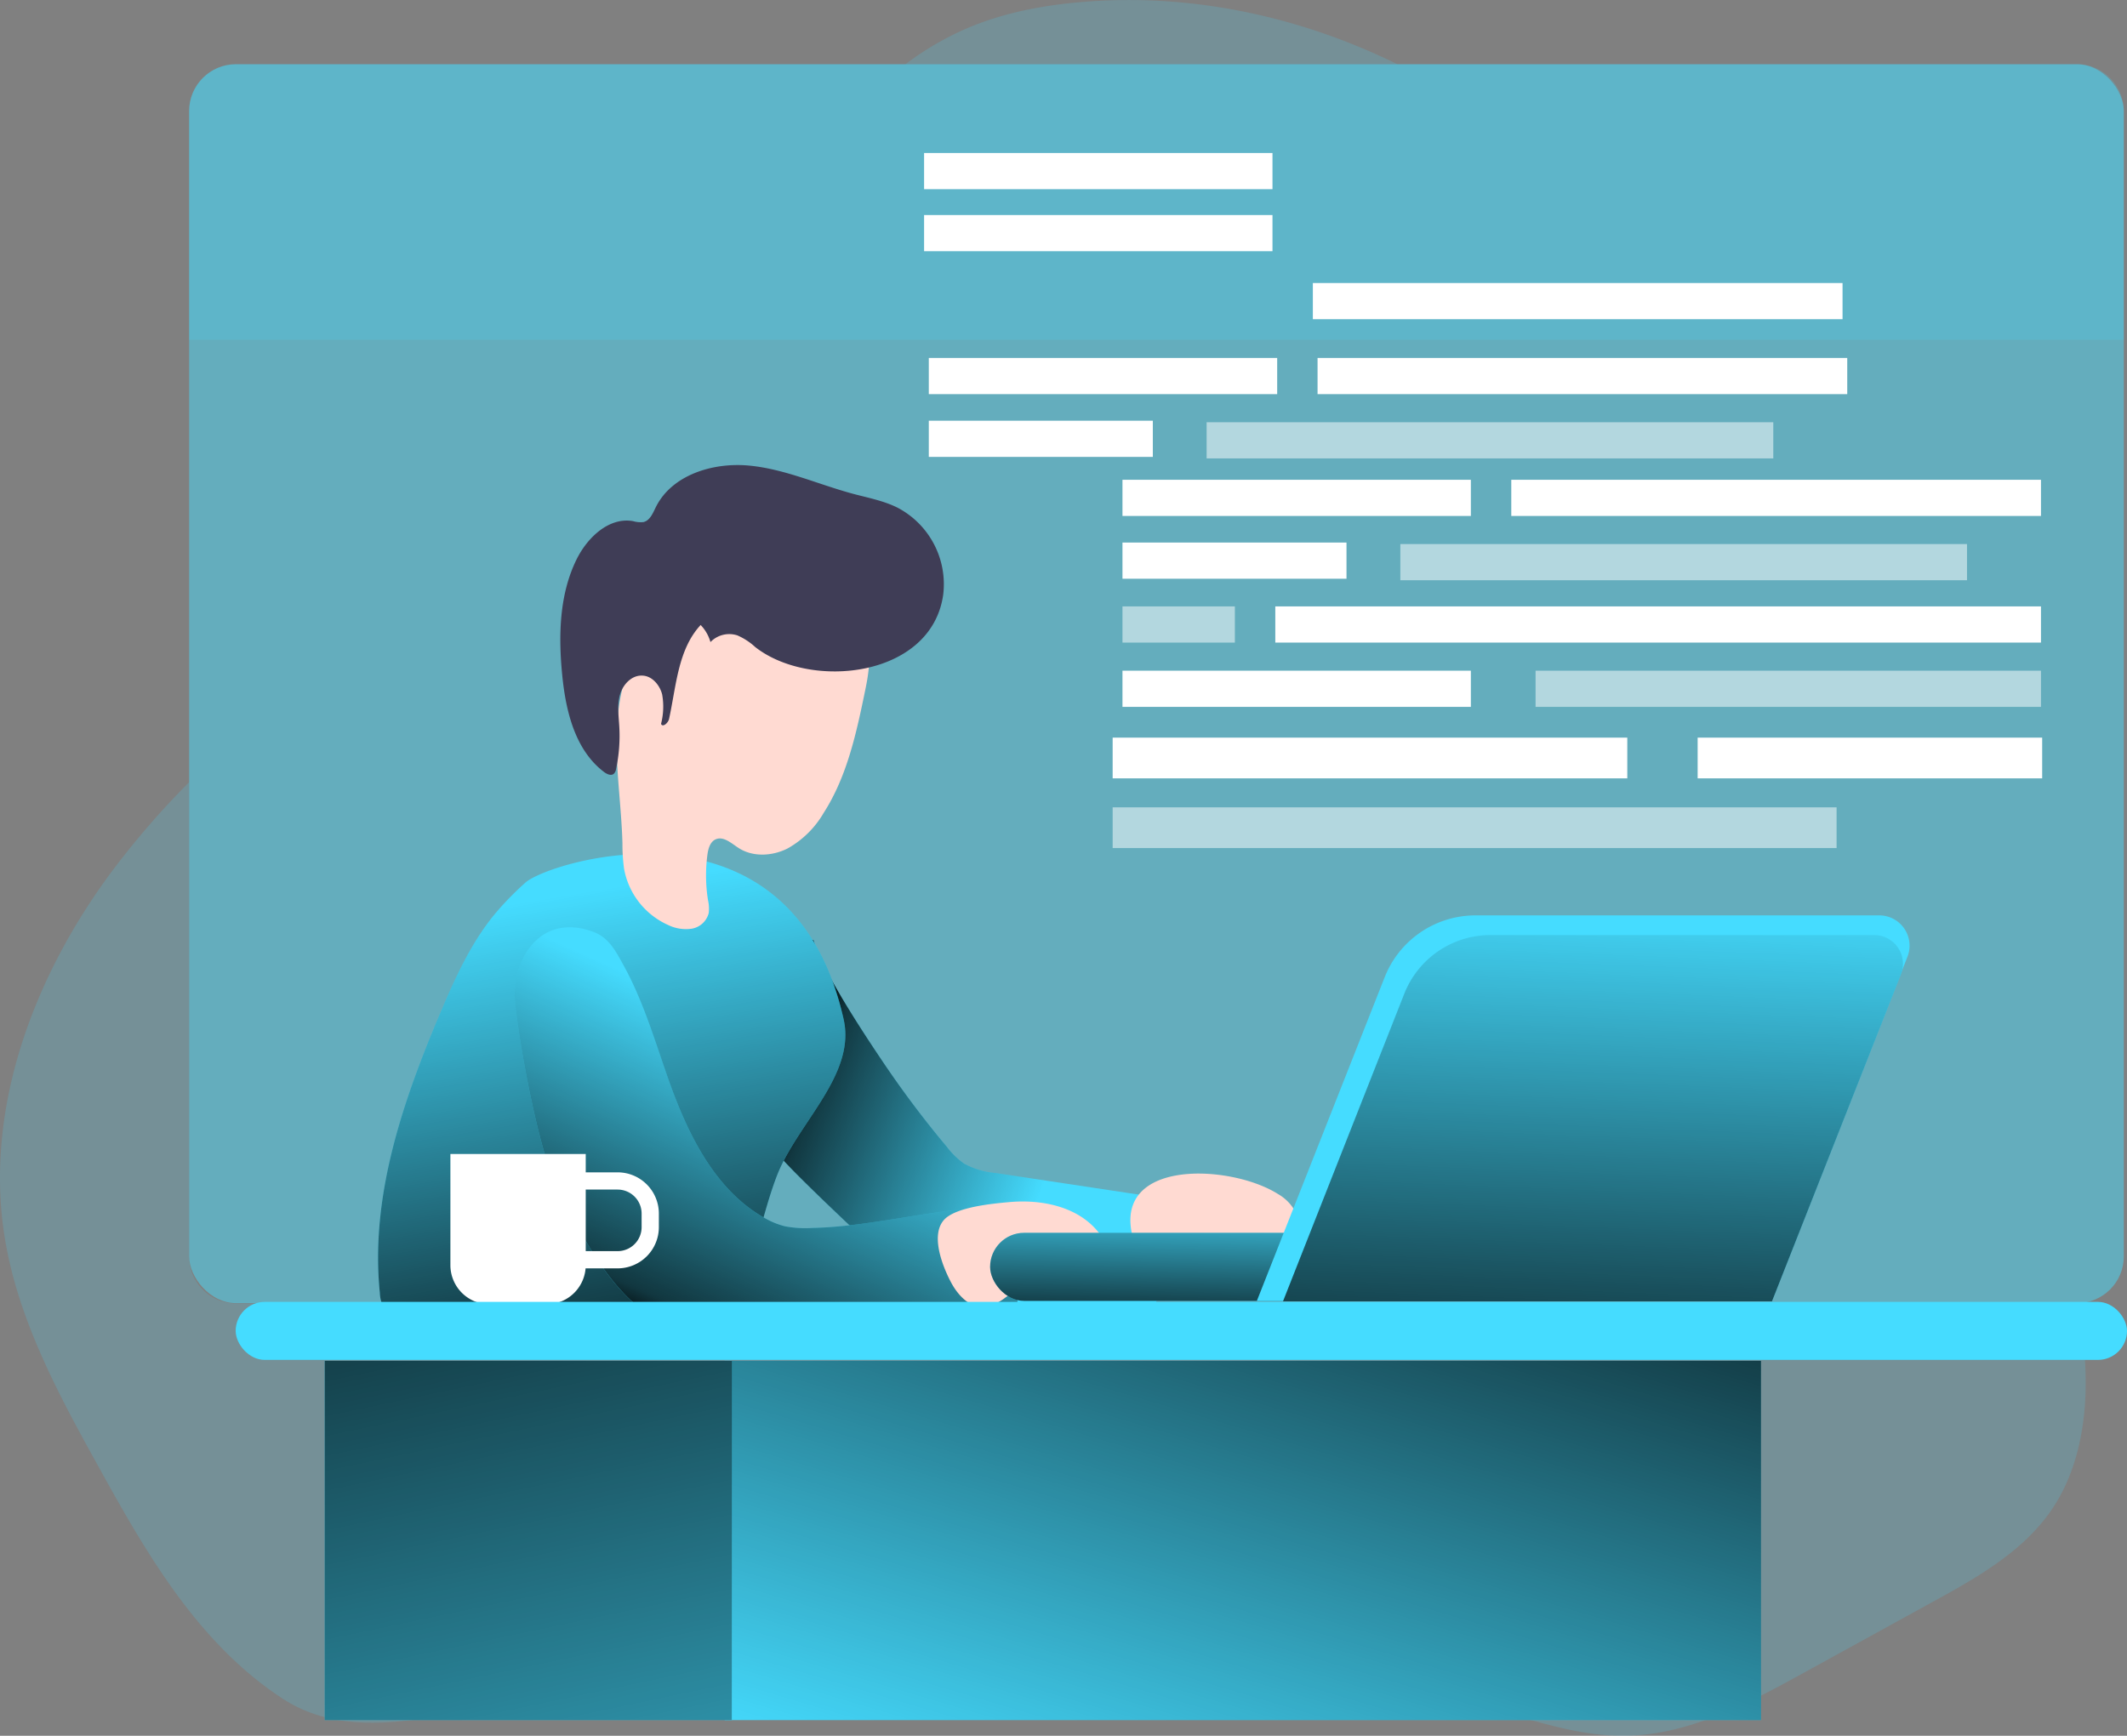 <svg xmlns:xlink="http://www.w3.org/1999/xlink" id="Layer_1" data-name="Layer 1" xmlns="http://www.w3.org/2000/svg"
     viewBox="0 0 407.22 332.41">
    <rect x="0" y="0" width="407.22" height="332.41" fill="#808080" stroke="none"/>
    <defs>
        <linearGradient id="linear-gradient" x1="154.44" y1="220.63" x2="204.69" y2="239.78"
                        gradientUnits="userSpaceOnUse">
            <stop offset="0.01"/>
            <stop offset="0.12" stop-opacity="0.75"/>
            <stop offset="1" stop-opacity="0"/>
        </linearGradient>
        <linearGradient id="linear-gradient-2" x1="128.92" y1="276.06" x2="113.67" y2="184.09"
                        xlink:href="#linear-gradient"/>
        <linearGradient id="linear-gradient-3" x1="134.36" y1="270.94" x2="159.48" y2="214.41"
                        xlink:href="#linear-gradient"/>
        <linearGradient id="linear-gradient-4" x1="262.98" y1="213.1" x2="219.92" y2="357.78"
                        xlink:href="#linear-gradient"/>
        <linearGradient id="linear-gradient-5" x1="85.31" y1="219.96" x2="127.03" y2="417.81"
                        xlink:href="#linear-gradient"/>
        <linearGradient id="linear-gradient-6" x1="264.92" y1="268.06" x2="265.51" y2="240.84"
                        gradientTransform="translate(530.39 510.8) rotate(180)" xlink:href="#linear-gradient"/>
        <linearGradient id="linear-gradient-7" x1="307.69" y1="284.87" x2="311.73" y2="182.58"
                        xlink:href="#linear-gradient"/>
    </defs>
    <title>Web Developer</title>
    <rect x="36.21" y="12.31" width="370.4" height="237.25" rx="8.95" fill="#45dcff" opacity="0.48"
          style="isolation:isolate"/>
    <path d="M404.17,279.66c-.27,7.77-2.05,15.68-6.4,22.12-5.48,8.11-14.38,13.13-23,17.85l-24.44,13.45c-10.71,5.9-22,11.94-34.21,12.11-8.64.13-17-2.72-25.31-5.11C252,328.88,211.12,327.31,171,330.14c-20.55,1.45-41,4-61.36,7.07-16.29,2.42-35.84,10.47-50.53.94-16-10.4-25.82-27.24-34.86-43.59C16.38,280.37,8.4,265.83,5.8,249.82c-4-24.74,5.58-50.15,20.57-70.25a161.15,161.15,0,0,1,14.73-17V253.4a9,9,0,0,0,8.95,9H402.54A70.17,70.17,0,0,1,404.17,279.66Z"
          transform="translate(-4.89 -12.78)" fill="#45dcff" opacity="0.18" style="isolation:isolate"/>
    <path d="M272.47,25.1H178.22a56.62,56.62,0,0,1,11.48-6.76c7.45-3.25,15.57-4.7,23.67-5.28C233.75,11.59,254.19,16.09,272.47,25.1Z"
          transform="translate(-4.89 -12.78)" fill="#45dcff" opacity="0.18" style="isolation:isolate"/>
    <path d="M186.23,232.48a14.62,14.62,0,0,0,3.27,3.16,15.28,15.28,0,0,0,6,1.78l31.92,4.81a1.85,1.85,0,0,1,.89.3,1.82,1.82,0,0,1,.47,1.44,56.17,56.17,0,0,1-2.39,17.66,2.44,2.44,0,0,1-.65,1.24,2.56,2.56,0,0,1-1.46.44c-10.74.91-21.53.62-32.3.33a22,22,0,0,1-5.38-.59c-3-.84-5.45-2.89-7.71-5-4.85-4.51-24.48-22.64-25.67-25.1a67.19,67.19,0,0,1-3.8-10.92c-1-3.6,6.31-4.05,6.16-7.79a24.17,24.17,0,0,1,.92-7.66,13.08,13.08,0,0,1,3.2-5.92c1.1-1-.6-7.78.92-7.86,1.76,6,9.72,18,13.18,23.14A193.68,193.68,0,0,0,186.23,232.48Z"
          transform="translate(-4.89 -12.78)" fill="#45dcff"/>
    <path d="M186.23,232.48a14.62,14.62,0,0,0,3.27,3.16,15.28,15.28,0,0,0,6,1.78l31.92,4.81a1.85,1.85,0,0,1,.89.3,1.82,1.82,0,0,1,.47,1.44,56.17,56.17,0,0,1-2.39,17.66,2.44,2.44,0,0,1-.65,1.24,2.56,2.56,0,0,1-1.46.44c-10.74.91-21.53.62-32.3.33a22,22,0,0,1-5.38-.59c-3-.84-5.45-2.89-7.71-5-4.85-4.51-24.48-22.64-25.67-25.1a67.19,67.19,0,0,1-3.8-10.92c-1-3.6,6.31-4.05,6.16-7.79a24.17,24.17,0,0,1,.92-7.66,13.08,13.08,0,0,1,3.2-5.92c1.1-1-.6-7.78.92-7.86,1.76,6,9.72,18,13.18,23.14A193.68,193.68,0,0,0,186.23,232.48Z"
          transform="translate(-4.89 -12.78)" fill="url(#linear-gradient)"/>
    <path d="M105.46,181.82a58.54,58.54,0,0,0-6,6.2c-4.42,5.43-7.36,11.89-10.1,18.33-7.29,17.14-13.64,35.47-11.75,54a7,7,0,0,0,.88,3.18,6.19,6.19,0,0,0,3.43,2.21c3.51,1.12,7.26,1.17,11,1.2,14.41.13,28.84.26,43.24-.44,2.23-.11,4.59-.28,6.44-1.54a10.44,10.44,0,0,0,3.14-3.93c3.87-7.28,5-15.7,8-23.36,4-10,15-19.09,12.68-29.63C156.5,163.29,110,177.69,105.46,181.82Z"
          transform="translate(-4.89 -12.78)" fill="#45dcff"/>
    <path d="M105.46,181.82a58.54,58.54,0,0,0-6,6.2c-4.42,5.43-7.36,11.89-10.1,18.33-7.29,17.14-13.64,35.47-11.75,54a7,7,0,0,0,.88,3.18,6.19,6.19,0,0,0,3.43,2.21c3.51,1.12,7.26,1.17,11,1.2,14.41.13,28.84.26,43.24-.44,2.23-.11,4.59-.28,6.44-1.54a10.44,10.44,0,0,0,3.14-3.93c3.87-7.28,5-15.7,8-23.36,4-10,15-19.09,12.68-29.63C156.5,163.29,110,177.69,105.46,181.82Z"
          transform="translate(-4.89 -12.78)" fill="url(#linear-gradient-2)"/>
    <path d="M170.58,144.75c-1.69,8.21-3.46,16.64-8,23.71a18.36,18.36,0,0,1-6.93,6.82c-2.93,1.47-6.65,1.67-9.39-.13-1.37-.89-2.87-2.29-4.36-1.63-1.08.49-1.43,1.83-1.58,3a30.2,30.2,0,0,0,.12,8.65,7.31,7.31,0,0,1,.14,2.46,4.06,4.06,0,0,1-3.25,3,7.75,7.75,0,0,1-4.53-.71,14.64,14.64,0,0,1-8.44-10.82,35.06,35.06,0,0,1-.3-4.8c-.19-7.12-1.32-14.21-1.09-21.32s2-14.51,6.83-19.76a31.12,31.12,0,0,1,9.76-6.76c5.45-2.6,11.53-4.43,17.49-3.48a16.62,16.62,0,0,1,11.57,7.72C171.74,135.49,171.75,139.06,170.58,144.75Z"
          transform="translate(-4.89 -12.78)" fill="#ffdad2"/>
    <path d="M185.47,126.66A16.55,16.55,0,0,0,176.72,110c-2.65-1.32-5.6-1.88-8.46-2.64-6.7-1.8-13.13-4.78-20-5.42s-14.77,1.77-17.83,8c-.56,1.14-1.11,2.52-2.34,2.82a5.13,5.13,0,0,1-2-.18c-4.59-.81-8.72,3.11-10.79,7.28-3.34,6.75-3.51,14.62-2.78,22.11.67,6.93,2.44,14.42,8,18.64.55.42,1.36.8,1.89.35a1.58,1.58,0,0,0,.43-.93,30.4,30.4,0,0,0,.62-8c-.11-2-.43-4.12.09-6.09s2.19-3.84,4.23-3.78c1.89,0,3.41,1.76,3.88,3.6a13.28,13.28,0,0,1-.21,5.64c.3.75,1.35-.15,1.53-.93,1.38-6.28,1.69-13.31,6.05-18a7.73,7.73,0,0,1,1.88,3.27,5,5,0,0,1,5.15-1.28,12.24,12.24,0,0,1,3.44,2.25C160.12,145,183.24,142.54,185.47,126.66Z"
          transform="translate(-4.89 -12.78)" fill="#3f3d56"/>
    <path d="M108.52,192.06c-3.36,2.44-5,6.73-5.1,10.87s4.28,30.41,8.41,37.87c3.2,5.8,9.87,20.94,20,25.12,3,1.24,47.35.72,67.93-1.51-.13-4.87-.37-9.74-.69-14.61a2.77,2.77,0,0,0-.55-1.79c-.52-.54-1.26-4.07-2-4.07-12,.05-24.1,3.72-36.1,4a21.12,21.12,0,0,1-5.21-.31,15,15,0,0,1-4-1.64c-9.26-5.24-14.38-15.53-18-25.54-2.77-7.72-5-15.71-9-22.92-1.42-2.57-2.69-5.07-5.49-6.2C115.43,190,111.57,189.85,108.52,192.06Z"
          transform="translate(-4.89 -12.78)" fill="#45dcff"/>
    <path d="M108.52,192.06c-3.36,2.44-5,6.73-5.1,10.87s4.28,30.41,8.41,37.87c3.2,5.8,9.87,20.94,20,25.12,3,1.24,47.35.72,67.93-1.51-.13-4.87-.37-9.74-.69-14.61a2.77,2.77,0,0,0-.55-1.79c-.52-.54-1.26-4.07-2-4.07-12,.05-24.1,3.72-36.1,4a21.12,21.12,0,0,1-5.21-.31,15,15,0,0,1-4-1.64c-9.26-5.24-14.38-15.53-18-25.54-2.77-7.72-5-15.71-9-22.92-1.42-2.57-2.69-5.07-5.49-6.2C115.43,190,111.57,189.85,108.52,192.06Z"
          transform="translate(-4.89 -12.78)" fill="url(#linear-gradient-3)"/>
    <path d="M198,243c6.23-.59,13.15.8,17.1,5.65a3,3,0,0,1,.78,1.6,2.68,2.68,0,0,1-.48,1.51c-2.33,3.87-7.39,4.79-11.64,6.32a30.22,30.22,0,0,0-6.29,3.12,10,10,0,0,1-3.76,1.86c-3,.45-5.49-2.23-6.85-4.91-1.56-3-4-9.16-1-12C188.31,243.9,194.92,243.28,198,243Z"
          transform="translate(-4.89 -12.78)" fill="#ffdad2"/>
    <path d="M249.59,241.46a8.53,8.53,0,0,1,2.79,2.55,3.67,3.67,0,0,1,.26,3.63,5.05,5.05,0,0,1-1.87,1.68c-5.53,3.29-12.31,3.88-17.91,7A9.73,9.73,0,0,1,229,258a5.33,5.33,0,0,1-4.28-2,13.6,13.6,0,0,1-2.31-4.27C215.86,234.53,240.17,235.46,249.59,241.46Z"
          transform="translate(-4.89 -12.78)" fill="#ffdad2"/>
    <path d="M86.23,221h25.91a0,0,0,0,1,0,0v21.28a7.5,7.5,0,0,1-7.5,7.5H93.73a7.5,7.5,0,0,1-7.5-7.5V221A0,0,0,0,1,86.23,221Z"
          fill="#fff"/>
    <path d="M110.39,226.16h7.85a6.25,6.25,0,0,1,6.25,6.25V235a6.25,6.25,0,0,1-6.25,6.25h-7.85a0,0,0,0,1,0,0V226.16A0,0,0,0,1,110.39,226.16Z"
          fill="none" stroke="#fff" stroke-miterlimit="10" stroke-width="3.3"/>
    <rect x="45.12" y="249.32" width="362.1" height="11.11" rx="5.56" fill="#45dcff"/>
    <rect x="138.75" y="260.6" width="198.39" height="68.81" fill="#45dcff"/>
    <rect x="62.17" y="260.6" width="77.93" height="68.81" fill="#45dcff"/>
    <rect x="140.06" y="260.6" width="197.09" height="68.81" fill="url(#linear-gradient-4)"/>
    <rect x="62.17" y="260.6" width="77.93" height="68.81" fill="url(#linear-gradient-5)"/>
    <path d="M411.49,34.05v43.8H41.1V34.05a9,9,0,0,1,8.95-9H402.54A9,9,0,0,1,411.49,34.05Z"
          transform="translate(-4.89 -12.78)" fill="#45dcff" opacity="0.18" style="isolation:isolate"/>
    <rect x="194.46" y="248.88" width="141.48" height="13.04" rx="6.52" transform="translate(525.5 498.01) rotate(-180)"
          fill="#45dcff"/>
    <rect x="194.46" y="248.88" width="141.48" height="13.04" rx="6.52" transform="translate(525.5 498.01) rotate(-180)"
          fill="url(#linear-gradient-6)"/>
    <path d="M245.51,261.93h98.57l26-65.93a5.8,5.8,0,0,0-5.39-7.92H287.34A18.68,18.68,0,0,0,270,199.9Z"
          transform="translate(-4.89 -12.78)" fill="#45dcff"/>
    <path d="M250.52,262h93.62l24.69-62.63a5.5,5.5,0,0,0-5.12-7.52H290.25a17.73,17.73,0,0,0-16.5,11.22Z"
          transform="translate(-4.89 -12.78)" fill="#45dcff"/>
    <path d="M250.52,262h93.62l24.69-62.63a5.5,5.5,0,0,0-5.12-7.52H290.25a17.73,17.73,0,0,0-16.5,11.22Z"
          transform="translate(-4.89 -12.78)" fill="url(#linear-gradient-7)"/>
    <rect x="213.02" y="154.61" width="138.6" height="7.8" fill="#fff" opacity="0.51"/>
    <rect x="213.02" y="141.26" width="98.53" height="7.8" fill="#fff"/>
    <rect x="325.02" y="141.26" width="65.96" height="7.8" fill="#fff"/>
    <rect x="289.34" y="91.88" width="101.41" height="6.93" fill="#fff"/>
    <rect x="268.1" y="104.19" width="108.49" height="6.93" fill="#fff" opacity="0.51"/>
    <rect x="214.9" y="91.88" width="66.7" height="6.93" fill="#fff"/>
    <rect x="244.16" y="116.13" width="146.59" height="6.93" fill="#fff"/>
    <rect x="214.9" y="116.13" width="21.52" height="6.93" fill="#fff" opacity="0.51"/>
    <rect x="293.99" y="128.44" width="96.76" height="6.93" fill="#fff" opacity="0.51"/>
    <rect x="214.9" y="128.44" width="66.7" height="6.93" fill="#fff"/>
    <rect x="214.9" y="103.9" width="42.89" height="6.93" fill="#fff"/>
    <rect x="252.25" y="68.55" width="101.41" height="6.93" fill="#fff"/>
    <rect x="231.01" y="80.86" width="108.49" height="6.93" fill="#fff" opacity="0.51"/>
    <rect x="177.82" y="68.55" width="66.7" height="6.93" fill="#fff"/>
    <rect x="251.35" y="54.2" width="101.41" height="6.93" fill="#fff"/>
    <rect x="176.92" y="41.18" width="66.7" height="6.93" fill="#fff"/>
    <rect x="176.92" y="29.3" width="66.7" height="6.93" fill="#fff"/>
    <rect x="177.82" y="80.57" width="42.89" height="6.93" fill="#fff"/>
</svg>